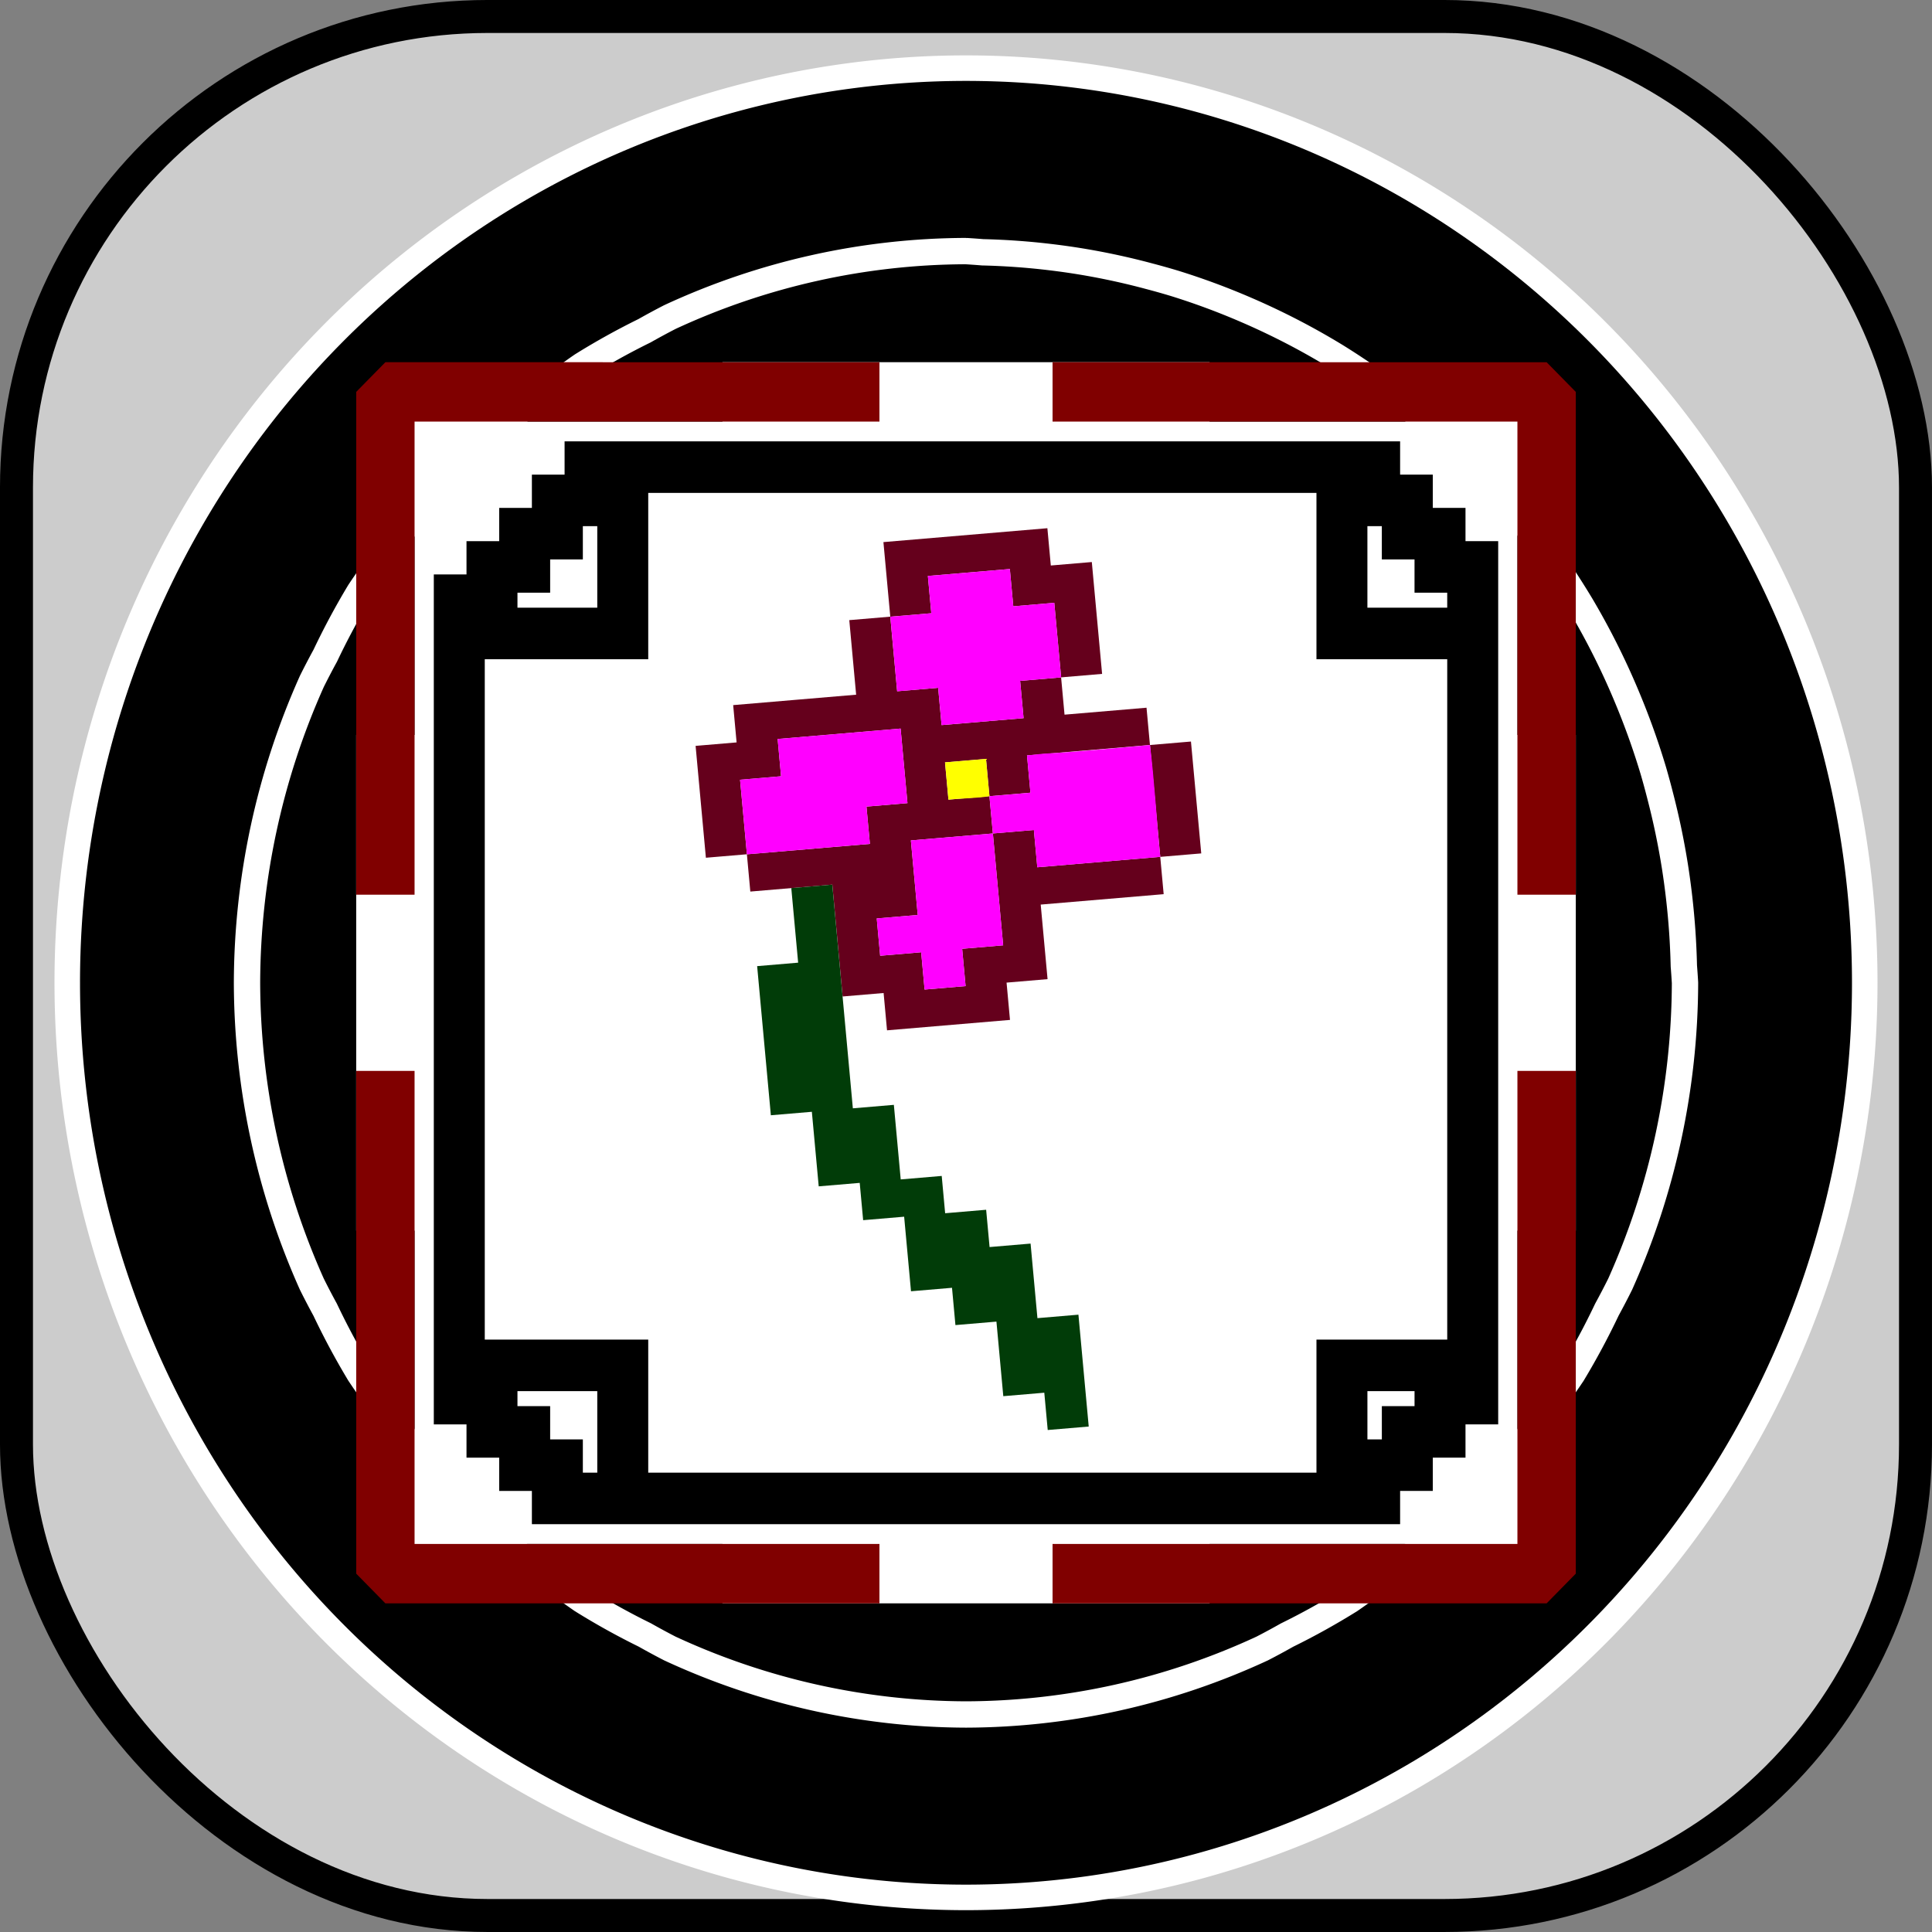 <?xml version="1.0" encoding="UTF-8" standalone="no"?>
<!-- Created with Inkscape (http://www.inkscape.org/) -->

<svg
   width="128mm"
   height="128mm"
   viewBox="0 0 128 128"
   version="1.1"
   id="svg18"
   inkscape:version="1.3.2 (091e20ef0f, 2023-11-25, custom)"
   sodipodi:docname="gen_area_icon.svg"
   xml:space="preserve"
   xmlns:inkscape="http://www.inkscape.org/namespaces/inkscape"
   xmlns:sodipodi="http://sodipodi.sourceforge.net/DTD/sodipodi-0.dtd"
   xmlns="http://www.w3.org/2000/svg"
   xmlns:svg="http://www.w3.org/2000/svg"
   xmlns:rdf="http://www.w3.org/1999/02/22-rdf-syntax-ns#"
   xmlns:cc="http://creativecommons.org/ns#"
   xmlns:dc="http://purl.org/dc/elements/1.1/"><rect x="0" y="0" width="128" height="128" fill="#808080" stroke="none"/><defs
     id="defs12" /><sodipodi:namedview
     id="base"
     pagecolor="#ffffff"
     bordercolor="#666666"
     borderopacity="1.0"
     inkscape:pageopacity="0.0"
     inkscape:pageshadow="2"
     inkscape:zoom="1.08"
     inkscape:cx="229.16667"
     inkscape:cy="341.66667"
     inkscape:document-units="mm"
     inkscape:current-layer="layer1"
     showgrid="false"
     inkscape:pagecheckerboard="true"
     inkscape:window-width="1920"
     inkscape:window-height="1020"
     inkscape:window-x="2160"
     inkscape:window-y="1434"
     inkscape:window-maximized="0"
     inkscape:showpageshadow="2"
     inkscape:deskcolor="#d1d1d1" /><g
     inkscape:label="Layer 1"
     inkscape:groupmode="layer"
     id="layer1"
     transform="translate(-50.694,-64.301)"><rect
       style="fill:#cccccc;fill-rule:evenodd;stroke:#000000;stroke-width:2.185;stroke-dasharray:none;stroke-dashoffset:0;-inkscape-stroke:none"
       id="rect2"
       width="125.815"
       height="125.815"
       x="51.786"
       y="65.393"
       ry="31.208" /><path
       id="path1"
       style="fill:#000000;fill-rule:evenodd;stroke:#ffffff;stroke-width:1.691;stroke-linejoin:bevel;stroke-dasharray:none;stroke-dashoffset:0"
       d="M 114.694,68.816 A 59.544,60.596 0 0 0 55.15,129.413 59.544,60.596 0 0 0 114.694,190.009 59.544,60.596 0 0 0 174.238,129.413 59.544,60.596 0 0 0 114.694,68.816 Z M 98.558,88.297 h 32.272 v 3.935 h 20.397 V 112.991 h 3.868 v 32.843 h -3.868 v 20.758 h -20.397 v 3.936 H 98.558 v -3.936 H 78.16 v -20.758 H 74.293 V 112.991 H 78.16 V 92.233 h 20.398 z" /><path
       id="path5"
       style="fill:#000000;fill-opacity:1;fill-rule:evenodd;stroke:#ffffff;stroke-width:1.745;stroke-linejoin:bevel;stroke-dasharray:none;stroke-dashoffset:0"
       d="m 114.694,80.936 a 47.635,48.477 0 0 0 -19.624,4.373 47.585,48.426 0 0 0 -1.671,0.903 47.635,48.477 0 0 0 -4.149,2.305 47.585,48.426 0 0 0 -2.403,1.773 47.635,48.477 0 0 0 -2.634,1.943 h 0.084 a 47.585,48.426 0 0 0 -6.137,6.245 v -0.085 a 47.635,48.477 0 0 0 -1.91,2.681 47.585,48.426 0 0 0 -1.742,2.446 47.635,48.477 0 0 0 -2.265,4.223 47.585,48.426 0 0 0 -0.887,1.7 47.635,48.477 0 0 0 -4.297,19.971 47.635,48.477 0 0 0 4.298,19.972 47.585,48.426 0 0 0 0.88,1.686 47.635,48.477 0 0 0 2.272,4.235 47.585,48.426 0 0 0 1.742,2.446 47.635,48.477 0 0 0 1.91,2.681 v -0.085 a 47.585,48.426 0 0 0 6.136,6.244 h -0.084 a 47.635,48.477 0 0 0 2.639,1.947 47.585,48.426 0 0 0 2.397,1.768 47.635,48.477 0 0 0 4.17,2.316 47.585,48.426 0 0 0 1.651,0.892 47.635,48.477 0 0 0 19.626,4.374 47.635,48.477 0 0 0 19.627,-4.374 47.585,48.426 0 0 0 1.637,-0.885 47.635,48.477 0 0 0 4.181,-2.323 47.585,48.426 0 0 0 2.397,-1.768 47.635,48.477 0 0 0 2.639,-1.947 h -0.084 a 47.585,48.426 0 0 0 6.135,-6.243 v 0.085 a 47.635,48.477 0 0 0 1.921,-2.697 47.585,48.426 0 0 0 1.729,-2.428 47.635,48.477 0 0 0 2.278,-4.246 47.585,48.426 0 0 0 0.876,-1.678 47.635,48.477 0 0 0 4.298,-19.972 47.635,48.477 0 0 0 -0.077,-1.114 47.585,48.426 0 0 0 -0.312,-4.536 47.635,48.477 0 0 0 -0.282,-2.077 47.585,48.426 0 0 0 -0.968,-4.639 47.635,48.477 0 0 0 -0.458,-1.684 47.585,48.426 0 0 0 -1.713,-4.796 47.635,48.477 0 0 0 -0.686,-1.577 47.585,48.426 0 0 0 -2.374,-4.553 47.635,48.477 0 0 0 -0.865,-1.391 47.585,48.426 0 0 0 -2.902,-4.076 47.635,48.477 0 0 0 -0.464,-0.652 v 0.078 a 47.585,48.426 0 0 0 -6.056,-6.162 h 0.077 a 47.635,48.477 0 0 0 -0.645,-0.475 47.585,48.426 0 0 0 -4.002,-2.951 47.635,48.477 0 0 0 -1.364,-0.879 47.585,48.426 0 0 0 -4.48,-2.419 47.635,48.477 0 0 0 -1.54,-0.695 47.585,48.426 0 0 0 -4.719,-1.745 47.635,48.477 0 0 0 -1.658,-0.467 47.585,48.426 0 0 0 -4.554,-0.984 47.635,48.477 0 0 0 -2.04,-0.287 47.585,48.426 0 0 0 -4.451,-0.317 47.635,48.477 0 0 0 -1.101,-0.079 z" /><path
       id="path3"
       style="color:#000000;fill:#ffffff;fill-rule:evenodd;stroke-width:0.991;stroke-linejoin:bevel;-inkscape-stroke:none"
       d="m 98.558,88.297 v 3.935 H 78.16 V 112.991 h -3.867 v 32.843 h 3.867 v 20.758 h 20.398 v 3.936 h 32.272 v -3.936 h 20.397 v -20.758 h 3.868 V 112.991 h -3.868 V 92.233 h -20.397 v -3.935 z" /><path
       style="fill:#000000;stroke-width:1.21;stroke:#000000"
       d="m 86.538,163.576 v -1.102 h -1.083 -1.083 v -1.102 -1.102 h -1.083 -1.083 v -1.102 -1.102 h -1.083 -1.083 v -27.551 -27.551 h 1.083 1.083 v -1.102 -1.102 h 1.083 1.083 v -1.102 -1.102 h 1.083 1.083 v -1.102 -1.102 h 1.083 1.083 V 95.249 94.147 h 27.073 27.073 v 1.102 1.102 h 1.083 1.083 v 1.102 1.102 h 1.083 1.083 v 1.102 1.102 h 1.083 1.083 v 28.653 28.653 h -1.083 -1.083 v 1.102 1.102 h -1.083 -1.083 v 1.102 1.102 h -1.083 -1.083 v 1.102 1.102 H 114.694 86.538 Z m 4.332,-4.408 v -3.306 h -3.249 -3.249 v 1.102 1.102 h 1.083 1.083 v 1.102 1.102 h 1.083 1.083 v 1.102 1.102 h 1.083 1.083 z m 47.648,-1.102 v -4.408 h 4.332 4.332 v -23.143 -23.143 h -4.332 -4.332 v -5.51 -5.51 H 115.777 93.036 v 5.51 5.51 h -5.415 -5.415 v 23.143 23.143 h 5.415 5.415 v 4.408 4.408 h 22.741 22.741 z m 4.332,1.102 v -1.102 h 1.083 1.083 v -1.102 -1.102 h -2.166 -2.166 v 2.204 2.204 h 1.083 1.083 z M 90.87,101.861 v -3.306 h -1.083 -1.083 v 1.102 1.102 h -1.083 -1.083 v 1.102 1.102 h -1.083 -1.083 v 1.102 1.102 h 3.249 3.249 z m 56.311,2.204 v -1.102 h -1.083 -1.083 v -1.102 -1.102 h -1.083 -1.083 v -1.102 -1.102 h -1.083 -1.083 v 3.306 3.306 h 3.249 3.249 z"
       id="path8" /><path
       id="path4"
       style="color:#000000;fill:#800000;fill-rule:evenodd;stroke-width:0.991;stroke-linejoin:bevel;-inkscape-stroke:none"
       d="m 76.227,88.298 -1.933,1.967 V 123.576 H 78.16 V 92.233 h 30.799 v -3.934 z m 44.202,0 v 3.934 h 30.798 V 123.576 h 3.868 V 90.266 l -1.933,-1.967 z M 74.294,135.249 v 33.31 l 1.933,1.969 h 32.732 v -3.936 H 78.16 v -31.343 z m 76.933,0 v 31.343 h -30.798 v 3.936 h 32.733 l 1.933,-1.969 v -33.31 z"
       sodipodi:nodetypes="cccccccccccccccccccccccccccccccc" /><g
       id="g1"
       transform="matrix(0.968,-0.082,0.088,0.957,-8.359,15.975)"><path
         style="fill:#65001c;stroke-width:0.689"
         d="m 109.786,129.941 v -1.291 h -1.403 -1.403 v -3.872 -3.872 h -2.806 -2.806 v -1.291 -1.291 h -1.403 -1.403 v -3.872 -3.872 h 1.403 1.403 v -1.291 -1.291 h 4.208 4.208 v -2.581 -2.581 h 1.403 1.403 v -2.581 -2.581 h 5.611 5.611 v 1.291 1.291 h 1.403 1.403 v 3.872 3.872 h -1.403 -1.403 v 1.291 1.291 h 2.806 2.806 v 1.291 1.291 h 1.403 1.403 v 3.872 3.872 h -1.403 -1.403 v 1.291 1.291 h -4.208 -4.208 v 2.581 2.581 h -1.403 -1.403 v 1.291 1.291 h -4.208 -4.208 z m 5.611,-2.581 v -1.291 h 1.403 1.403 v -3.872 -3.872 h 1.403 1.403 v 1.291 1.291 h 4.208 4.208 v -3.872 -3.872 h -4.208 -4.208 v 1.291 1.291 h -1.403 -1.403 v -1.291 -1.291 h -1.403 -1.403 v 1.291 1.291 h 1.403 1.403 v 1.291 1.291 h -2.806 -2.806 v 2.581 2.581 h -1.403 -1.403 v 1.291 1.291 h 1.403 1.403 v 1.291 1.291 h 1.403 1.403 z m -5.611,-10.324 v -1.291 h 1.403 1.403 v -2.581 -2.581 h -4.208 -4.208 v 1.291 1.291 h -1.403 -1.403 v 2.581 2.581 h 4.208 4.208 z m 11.222,-7.743 v -1.291 h 1.403 1.403 v -2.581 -2.581 h -1.403 -1.403 v -1.291 -1.291 h -2.806 -2.806 v 1.291 1.291 h -1.403 -1.403 v 2.581 2.581 h 1.403 1.403 v 1.291 1.291 h 2.806 2.806 z"
         id="path10" /><path
         style="fill:#013c08;stroke-width:0.689"
         d="m 118.203,158.333 v -1.291 h -1.403 -1.403 v -2.581 -2.581 h -1.403 -1.403 v -1.291 -1.291 h -1.403 -1.403 v -2.581 -2.581 h -1.403 -1.403 v -1.291 -1.291 h -1.403 -1.403 v -2.581 -2.581 h -1.403 -1.403 v -5.162 -5.162 h 1.403 1.403 v -2.581 -2.581 h 1.403 1.403 v 7.743 7.743 h 1.403 1.403 v 2.581 2.581 h 1.403 1.403 v 1.291 1.291 h 1.403 1.403 v 1.291 1.291 h 1.403 1.403 v 2.581 2.581 h 1.403 1.403 v 3.872 3.872 h -1.403 -1.403 z"
         id="path9" /><path
         id="path14"
         style="fill:#ff00ff;fill-opacity:1;fill-rule:evenodd;stroke:none;stroke-width:1.074;stroke-linejoin:bevel;stroke-dasharray:none;stroke-dashoffset:0"
         d="m 121.008,113.164 v 2.581 h -2.806 v 2.581 h -5.611 v 5.162 h -2.806 v 2.581 h 2.806 v 2.581 h 2.806 v -2.581 h 2.806 v -7.743 h 2.806 v 2.581 h 8.417 c -0.023,-2.541 0.079,-5.203 0,-7.743 -8.944,0.068 -5.704,-0.072 -8.417,0 z"
         sodipodi:nodetypes="ccccccccccccccccccc" /><path
         style="fill:#ffff00;fill-opacity:1;fill-rule:evenodd;stroke:none;stroke-width:9.86407e-10;stroke-linejoin:bevel;stroke-dasharray:none;stroke-dashoffset:0"
         d="m 115.397,113.164 v 2.581 c 0.917,-0.021 1.939,0.072 2.806,0 v -2.581 z"
         id="path15"
         sodipodi:nodetypes="ccccc" /><path
         style="fill:#ff00ff;fill-opacity:1;fill-rule:evenodd;stroke:none;stroke-width:3.23076e-09;stroke-linejoin:bevel;stroke-dasharray:none;stroke-dashoffset:0"
         d="m 101.369,118.326 h 8.417 v -2.581 h 2.806 c 0,0 0,-5.162 0,-5.162 h -8.417 v 2.581 h -2.806 z"
         id="path16" /><path
         style="fill:#ff00ff;fill-opacity:1;fill-rule:evenodd;stroke:none;stroke-width:3.23076e-09;stroke-linejoin:bevel;stroke-dasharray:none;stroke-dashoffset:0"
         d="m 115.397,100.259 h 5.611 v 2.581 h 2.806 v 5.162 h -2.806 v 2.581 h -5.611 v -2.581 h -2.806 v -5.162 h 2.806 z"
         id="path17" /></g></g></svg>
